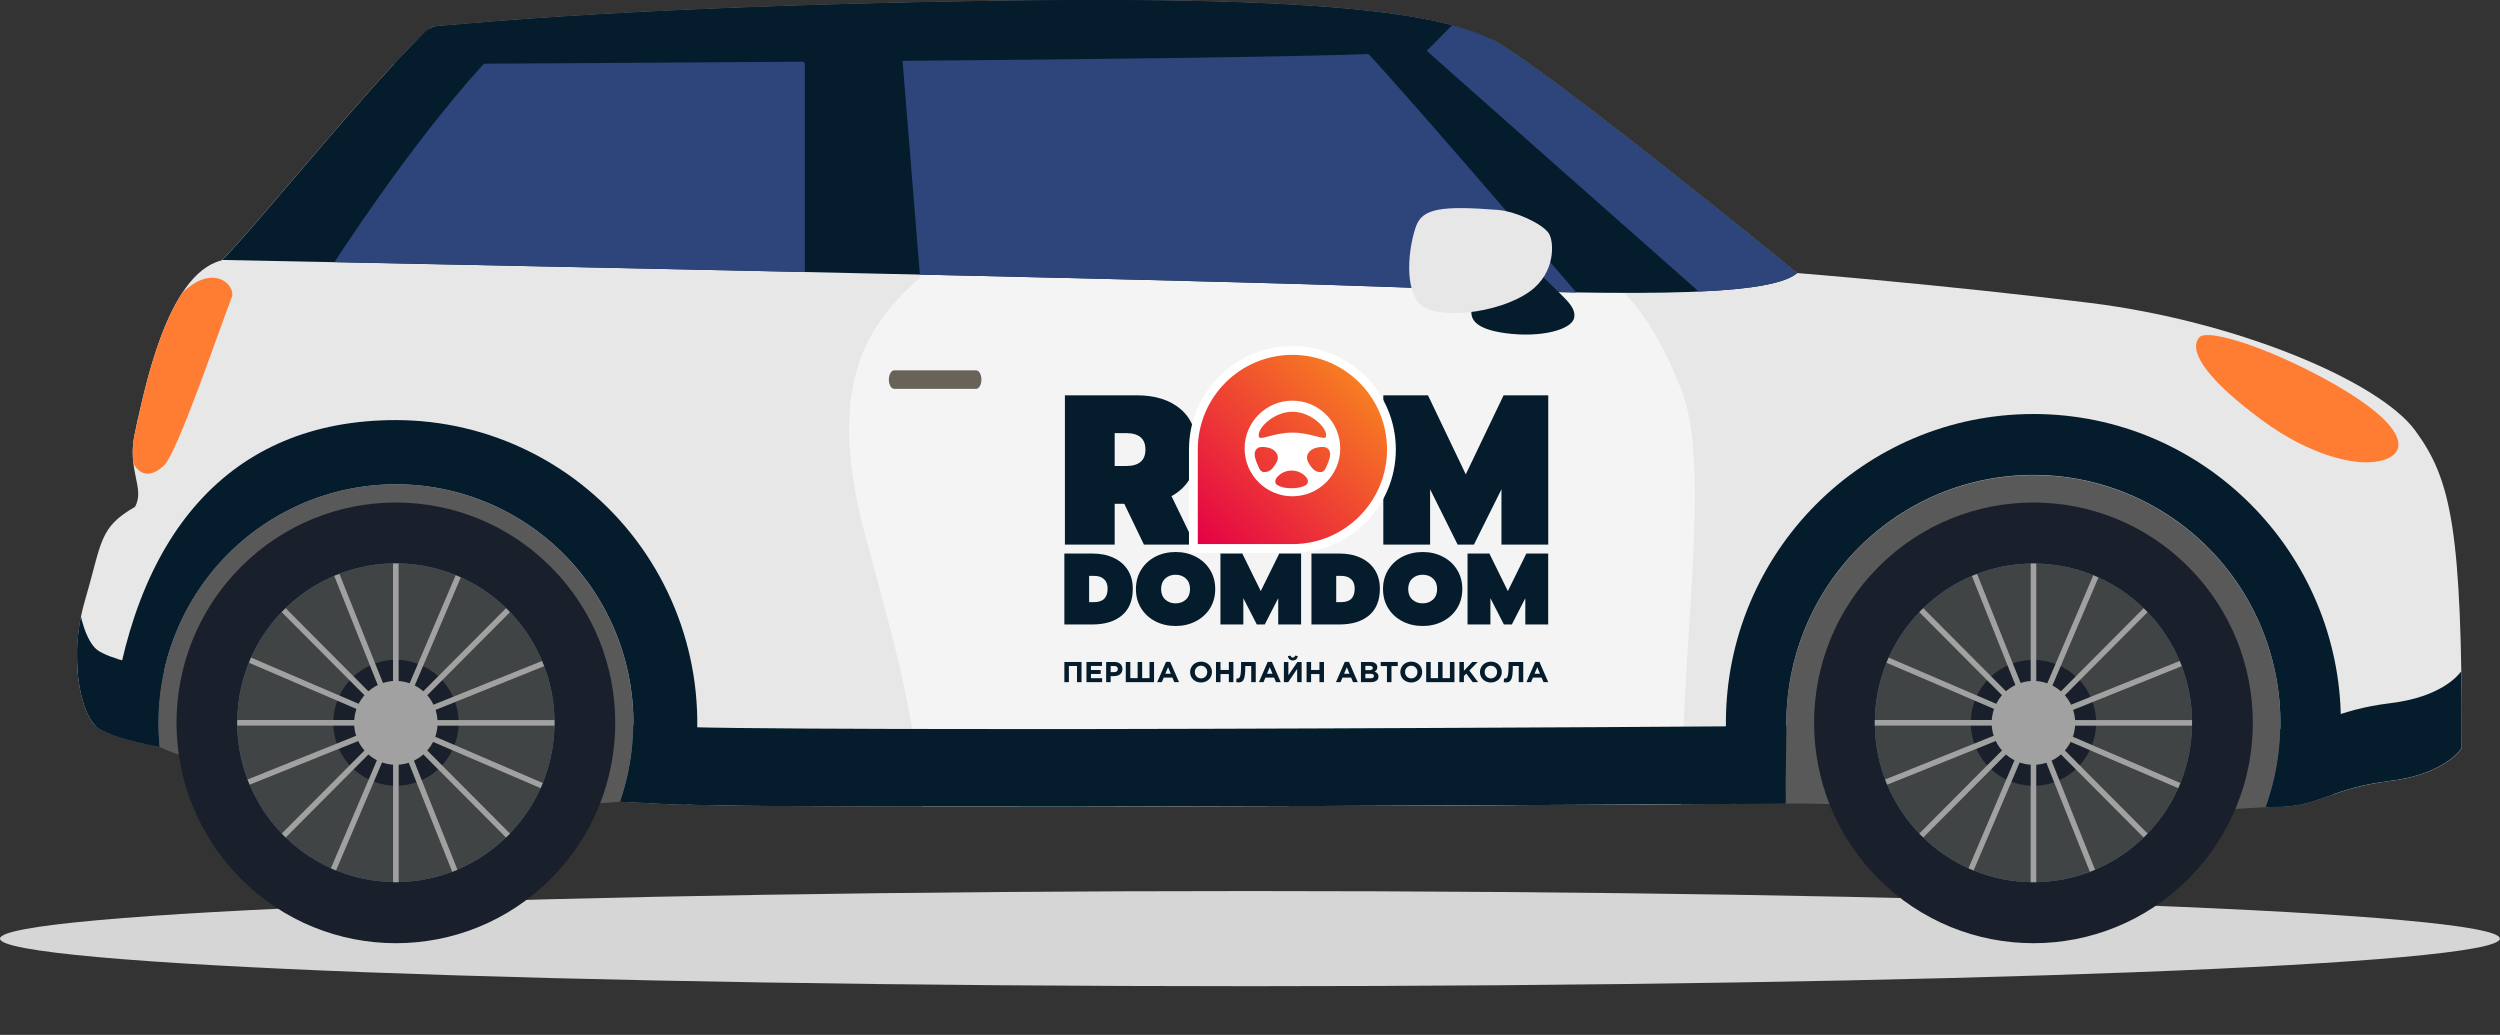 <svg width="215" height="89" viewBox="0 0 215 89" fill="none" xmlns="http://www.w3.org/2000/svg">
<rect x="0" y="0" width="215" height="89" fill="#333333" stroke="none"/>
<g style="mix-blend-mode:multiply">
<path d="M-4.57764e-05 80.721C-4.57764e-05 82.981 48.127 84.813 107.494 84.813C166.862 84.813 214.989 82.981 214.989 80.721C214.989 78.461 166.862 76.631 107.494 76.631C48.127 76.631 -4.57764e-05 78.47 -4.57764e-05 80.721Z" fill="#D6D6D6"/>
</g>
<path d="M128.23 32.881C165.814 31.428 180.669 31.883 192.071 41.499C203.472 51.115 199.62 68.455 194.862 69.414C172.499 70.819 164.505 69.037 153.573 69.104C96.29 64.111 57.608 68.856 53.328 68.943C41.255 70.148 18.611 66.71 13.719 64.235C10.72 55.886 17.074 44.187 22.068 40.606C27.062 37.025 72.335 29.64 90.329 32.884C108.323 36.129 128.23 32.881 128.23 32.881Z" fill="#595959"/>
<path d="M7.306 51.646C8.791 46.573 8.493 45.38 11.614 43.59C12.504 41.948 10.871 40.451 11.614 37.17C12.357 33.888 14.284 23.595 19.041 22.399C20.818 20.908 34.937 3.451 37.313 2.257C38.502 2.257 51.39 0.653 84.034 0.094C116.678 -0.466 124.374 1.586 128.23 3.375C132.086 5.164 154.56 23.483 154.56 23.483C154.56 23.483 167.151 24.49 179.741 26.051C192.332 27.612 204.587 32.771 207.707 37.024C210.826 41.277 211.722 45.529 211.722 64.33C211.722 64.33 210.386 66.568 205.558 67.165C200.73 67.761 199.615 69.179 196.346 69.37C196.062 69.386 195.559 69.4 194.866 69.415C195.913 66.487 196.311 63.365 196.03 60.267C195.75 57.169 194.798 54.169 193.242 51.48C191.686 48.79 189.564 46.474 187.023 44.695C184.483 42.915 181.585 41.716 178.535 41.179C175.484 40.643 172.353 40.783 169.362 41.59C166.371 42.397 163.591 43.851 161.218 45.85C158.846 47.85 156.937 50.346 155.625 53.164C154.314 55.982 153.632 59.055 153.627 62.166C153.627 64.243 153.512 66.684 153.567 69.105C151.011 69.122 65.398 69.693 56.472 69.105C55.442 69.037 54.398 68.987 53.323 68.944C54.304 66.126 54.662 63.127 54.371 60.156C54.079 57.185 53.146 54.313 51.636 51.742C50.126 49.171 48.075 46.961 45.627 45.268C43.18 43.575 40.393 42.438 37.463 41.938C34.533 41.438 31.529 41.586 28.662 42.372C25.795 43.158 23.133 44.563 20.862 46.489C18.591 48.415 16.765 50.816 15.513 53.523C14.261 56.231 13.612 59.18 13.612 62.166C13.612 62.879 13.648 63.564 13.713 64.233C12.041 63.898 9.253 63.253 8.34 62.539C7.009 61.491 5.82 56.72 7.306 51.646Z" fill="#E7E7E7"/>
<path d="M79.131 23.881L77.569 4.646H117.681C117.681 4.646 119.761 6.735 135.36 24.939H139.371C139.371 24.939 141.896 26.729 144.57 33.445C147.162 39.953 144.729 54.035 144.577 69.162C129.866 69.249 100.307 69.4 79.327 69.366C78.475 60.815 77.238 56.462 74.452 46.202C71.109 33.891 74.006 28.296 79.131 23.881Z" fill="#F4F4F4"/>
<path d="M37.313 2.257C38.502 2.257 51.389 0.653 84.033 0.094C116.677 -0.466 124.373 1.586 128.23 3.375C132.086 5.164 154.56 23.483 154.56 23.483C152.003 25.683 138.629 25.385 118.425 24.639C101.189 24.003 37.461 22.714 19.099 22.356C21.102 20.567 34.959 3.439 37.313 2.257Z" fill="#051C2C"/>
<path d="M11.882 35.951C11.87 36.202 11.816 36.449 11.721 36.682C11.771 36.458 11.824 36.215 11.882 35.951Z" fill="#DBC8B1"/>
<path d="M189.127 29.021C188.092 30.305 190.16 32.905 194.499 36.112C198.838 39.319 202.311 39.764 203.416 39.764C207.205 39.764 208.514 37.024 199.013 32.099C194.228 29.618 189.741 28.267 189.127 29.021Z" fill="#FF7C33"/>
<path d="M161.537 75.565C154.169 68.165 154.169 56.167 161.537 48.767C168.904 41.366 180.85 41.366 188.217 48.767C195.585 56.167 195.585 68.165 188.217 75.565C180.85 82.966 168.904 82.966 161.537 75.565Z" fill="#1A202B"/>
<path d="M161.178 65.411C159.392 57.811 164.078 50.196 171.645 48.402C179.211 46.609 186.792 51.315 188.578 58.915C190.364 66.515 185.678 74.13 178.112 75.924C170.545 77.717 162.964 73.01 161.178 65.411Z" fill="#387391"/>
<path d="M170.27 62.166C170.269 63.081 170.539 63.976 171.045 64.737C171.551 65.498 172.271 66.092 173.112 66.442C173.954 66.792 174.88 66.884 175.774 66.706C176.667 66.528 177.488 66.087 178.133 65.44C178.777 64.793 179.216 63.968 179.394 63.071C179.572 62.173 179.481 61.243 179.132 60.398C178.783 59.552 178.193 58.829 177.435 58.321C176.678 57.812 175.787 57.541 174.876 57.541C173.655 57.541 172.483 58.028 171.619 58.896C170.755 59.763 170.27 60.94 170.27 62.166Z" fill="#1A202B"/>
<path d="M20.705 75.565C13.337 68.165 13.337 56.167 20.705 48.767C28.072 41.366 40.018 41.366 47.385 48.767C54.753 56.167 54.753 68.165 47.385 75.565C40.018 82.966 28.072 82.966 20.705 75.565Z" fill="#1A202B"/>
<path d="M196.133 69.38H195.991H195.849H195.738H195.572H195.529L194.858 69.396C195.63 67.243 196.051 64.978 196.104 62.691C196.192 62.691 196.275 62.691 196.339 62.679C199.606 62.489 200.722 61.071 205.55 60.475C209.875 59.959 211.396 58.111 211.669 57.728C211.669 57.974 211.678 58.222 211.68 58.473V58.48C211.68 58.733 211.688 58.988 211.69 59.246C211.69 59.505 211.69 59.766 211.699 60.031V60.041C211.699 60.299 211.699 60.562 211.706 60.827V60.857C211.706 61.1 211.706 61.347 211.706 61.595V61.703C211.706 61.934 211.706 62.17 211.706 62.405C211.706 62.458 211.706 62.508 211.706 62.559C211.706 62.788 211.706 63.02 211.706 63.253V63.434C211.706 63.728 211.706 64.023 211.706 64.324C211.706 64.324 210.369 66.563 205.541 67.159C200.713 67.755 199.598 69.174 196.33 69.365H196.178L196.133 69.38Z" fill="#051C2C"/>
<path d="M8.186 62.394L8.106 62.309L8.061 62.255L7.99 62.168L7.941 62.101C7.919 62.07 7.897 62.04 7.876 62.007C7.855 61.974 7.842 61.956 7.826 61.93C7.811 61.904 7.784 61.863 7.764 61.829C7.744 61.794 7.73 61.772 7.714 61.743L7.655 61.633L7.605 61.539C7.586 61.5 7.566 61.461 7.548 61.419C7.53 61.378 7.515 61.352 7.5 61.318C7.484 61.283 7.463 61.234 7.446 61.192L7.399 61.081C7.38 61.038 7.363 60.992 7.346 60.947C7.329 60.901 7.316 60.87 7.302 60.83C7.288 60.79 7.268 60.731 7.251 60.687C7.223 60.606 7.196 60.522 7.169 60.436C7.155 60.392 7.14 60.348 7.128 60.303C7.115 60.259 7.096 60.194 7.082 60.139C7.068 60.085 7.058 60.055 7.047 60.012C7.035 59.97 7.017 59.897 7.003 59.838C6.988 59.78 6.981 59.753 6.971 59.709C6.961 59.664 6.944 59.587 6.932 59.526C6.919 59.465 6.912 59.437 6.903 59.393L6.865 59.199C6.856 59.156 6.849 59.112 6.841 59.068L6.807 58.864L6.785 58.731C6.775 58.66 6.764 58.589 6.754 58.516C6.754 58.473 6.744 58.43 6.738 58.386C6.728 58.31 6.718 58.235 6.71 58.158C6.71 58.119 6.71 58.079 6.699 58.041C6.69 57.956 6.682 57.874 6.674 57.789C6.674 57.761 6.674 57.731 6.674 57.703C6.64 57.263 6.622 56.806 6.626 56.333C6.626 56.316 6.626 56.297 6.626 56.279C6.626 56.179 6.626 56.078 6.626 55.976C6.626 55.942 6.626 55.906 6.626 55.872C6.626 55.775 6.633 55.678 6.639 55.587C6.639 55.545 6.639 55.504 6.639 55.463C6.639 55.368 6.652 55.273 6.659 55.177C6.659 55.134 6.666 55.09 6.669 55.046C6.677 54.95 6.686 54.855 6.696 54.761C6.696 54.715 6.706 54.669 6.71 54.618C6.72 54.522 6.731 54.425 6.744 54.333L6.761 54.197C6.775 54.099 6.788 54 6.804 53.9C6.804 53.858 6.816 53.815 6.824 53.772C6.841 53.669 6.856 53.566 6.875 53.462C6.875 53.428 6.889 53.394 6.895 53.358C6.916 53.247 6.936 53.134 6.96 53.022C7.285 54.428 7.799 55.455 8.338 55.875C9.332 56.65 12.525 57.342 14.11 57.647C13.777 59.133 13.61 60.651 13.61 62.174C13.61 62.887 13.646 63.572 13.711 64.241L13.416 64.181L13.356 64.168L13.061 64.107H13.032L12.693 64.033L12.63 64.02L12.346 63.954L12.261 63.934L11.92 63.853H11.907L11.556 63.766L11.461 63.742L11.191 63.67L11.096 63.645L10.75 63.549L10.708 63.536C10.608 63.508 10.51 63.478 10.412 63.448L10.312 63.418L10.058 63.337L9.98 63.312L9.672 63.205L9.606 63.181C9.528 63.153 9.451 63.124 9.376 63.094L9.292 63.06L9.068 62.966L9.022 62.946C8.939 62.909 8.86 62.87 8.785 62.831L8.728 62.802C8.672 62.772 8.619 62.742 8.568 62.712L8.512 62.677C8.45 62.638 8.39 62.597 8.339 62.558C8.288 62.518 8.26 62.49 8.22 62.453L8.186 62.394Z" fill="#051C2C"/>
<path d="M54.901 69.014C54.377 68.989 53.852 68.965 53.328 68.945C54.067 66.814 54.451 64.576 54.465 62.32C55.947 62.39 57.425 62.489 58.908 62.527C60.413 62.566 61.92 62.587 63.426 62.606C65.458 62.631 67.49 62.649 69.522 62.658C71.978 62.673 74.434 62.683 76.89 62.688C79.668 62.694 82.444 62.697 85.219 62.697C88.214 62.697 91.208 62.697 94.204 62.697C97.312 62.691 100.422 62.685 103.533 62.677L112.899 62.647L121.99 62.61C124.831 62.599 127.671 62.585 130.512 62.57C133.057 62.559 135.6 62.546 138.143 62.532L144.579 62.49L149.508 62.459L152.632 62.439H153.637C153.627 64.663 153.527 66.886 153.578 69.112L149.231 69.139C145.892 69.159 142.553 69.179 139.214 69.197C134.564 69.224 129.915 69.248 125.265 69.268C119.883 69.292 114.501 69.314 109.119 69.333C103.532 69.351 97.945 69.364 92.359 69.373C86.916 69.378 81.474 69.375 76.032 69.364C70.785 69.35 65.537 69.34 60.29 69.236C58.491 69.201 56.702 69.109 54.906 69.02C54.384 68.989 54.908 69.016 54.901 69.014Z" fill="#051C2C"/>
<path d="M174.876 35.605C189.48 35.605 201.319 47.497 201.319 62.165C201.32 64.244 201.079 66.316 200.6 68.338C199.202 68.825 198.076 69.272 196.339 69.373C196.055 69.388 195.552 69.403 194.859 69.417C195.909 66.489 196.31 63.365 196.031 60.265C195.753 57.166 194.803 54.164 193.248 51.472C191.693 48.78 189.57 46.462 187.029 44.681C184.487 42.9 181.589 41.699 178.536 41.162C175.484 40.625 172.352 40.766 169.359 41.573C166.367 42.381 163.586 43.837 161.213 45.838C158.839 47.839 156.93 50.337 155.62 53.158C154.31 55.978 153.629 59.053 153.627 62.165C153.627 64.242 153.512 66.683 153.567 69.105L149.349 69.132C148.736 66.861 148.426 64.518 148.427 62.165C148.432 47.497 160.272 35.605 174.876 35.605Z" fill="#051C2C"/>
<path d="M34.045 36.127C38.046 36.13 41.993 37.062 45.575 38.852C49.158 40.641 52.281 43.239 54.698 46.441C57.115 49.644 58.763 53.365 59.51 57.313C60.258 61.262 60.086 65.33 59.009 69.201C57.892 69.172 57.034 69.14 56.477 69.104C55.448 69.035 54.404 68.986 53.328 68.943C54.31 66.125 54.668 63.126 54.376 60.155C54.085 57.184 53.152 54.312 51.642 51.741C50.132 49.17 48.081 46.96 45.633 45.267C43.185 43.574 40.399 42.437 37.469 41.937C34.538 41.437 31.535 41.585 28.668 42.371C25.8 43.157 23.138 44.562 20.867 46.488C18.596 48.414 16.771 50.815 15.519 53.522C14.267 56.23 13.618 59.179 13.618 62.164C13.618 62.878 13.653 63.563 13.719 64.232C12.501 63.988 10.697 63.58 9.457 63.1C11.28 45.975 19.728 36.127 34.045 36.127Z" fill="#051C2C"/>
<path d="M11.473 39.867C11.361 38.968 11.409 38.056 11.615 37.175C12.152 34.8 13.311 28.757 15.709 25.146C18.398 22.626 20.156 24.492 19.97 25.461C18.893 28.222 15.283 38.891 14.119 40.014C13.197 40.892 12.193 41.124 11.473 39.867Z" fill="#FF7C33"/>
<path d="M117.681 4.646C117.681 4.646 119.963 6.948 135.56 25.151C135.56 25.151 138.63 25.191 139.668 25.191C133.937 25.18 126.763 24.948 118.424 24.64C111.214 24.374 95.868 23.994 79.11 23.615L77.572 4.646H117.681Z" fill="#2D457B"/>
<path d="M28.772 22.54C28.772 22.54 35.121 12.614 41.584 5.514C46.041 2.777 69.215 3.886 69.215 5.514V23.396C54.315 23.065 39.338 22.756 28.772 22.54Z" fill="#2D457B"/>
<path d="M33.876 5.515C35.07 4.295 35.966 3.266 36.619 2.701C37.036 2.34 37.584 2.248 38.133 2.203C41.555 1.919 54.957 0.592 84.034 0.094C116.678 -0.466 124.374 1.586 128.23 3.375C124.219 4.644 117.682 4.644 117.682 4.644C104.907 5.143 51.275 5.432 33.876 5.515Z" fill="#051C2C"/>
<path d="M154.56 23.481C153.499 24.392 150.583 24.875 146.097 25.075C141.803 21.281 126.332 7.616 122.699 4.376L124.869 2.178C126.022 2.477 127.147 2.877 128.23 3.375C132.092 5.165 154.56 23.481 154.56 23.481Z" fill="#2D457B"/>
<path d="M76.903 33.442H83.941C84.063 33.442 84.181 33.358 84.268 33.209C84.355 33.06 84.403 32.857 84.403 32.646C84.403 32.435 84.355 32.232 84.268 32.083C84.181 31.933 84.063 31.85 83.941 31.85H76.903C76.781 31.85 76.663 31.933 76.576 32.083C76.49 32.232 76.441 32.435 76.441 32.646C76.441 32.857 76.49 33.06 76.576 33.209C76.663 33.358 76.781 33.442 76.903 33.442Z" fill="#696259"/>
<path d="M132.485 23.582C134.342 25.522 135.567 26.268 135.381 27.313C135.195 28.357 132.522 29.066 129.477 28.655C126.431 28.244 126.514 27.152 126.548 26.658C126.582 26.164 127.806 25.374 128.288 24.556C128.769 23.739 132.485 23.582 132.485 23.582Z" fill="#051C2C"/>
<path d="M21.352 74.915C14.343 67.874 14.343 56.458 21.352 49.417C28.362 42.377 39.727 42.377 46.737 49.417C53.747 56.458 53.747 67.874 46.737 74.915C39.727 81.956 28.362 81.956 21.352 74.915Z" fill="#1A202B"/>
<path d="M31.715 75.655C24.291 74.363 19.316 67.271 20.602 59.815C21.888 52.358 28.949 47.361 36.373 48.653C43.796 49.945 48.771 57.037 47.485 64.493C46.199 71.95 39.138 76.947 31.715 75.655Z" fill="#387391"/>
<path d="M31.715 75.655C24.291 74.363 19.316 67.271 20.602 59.815C21.888 52.358 28.949 47.361 36.373 48.653C43.796 49.945 48.771 57.037 47.485 64.493C46.199 71.95 39.138 76.947 31.715 75.655Z" fill="#414445"/>
<path d="M28.985 64.001C27.972 61.19 29.42 58.087 32.218 57.069C35.017 56.052 38.107 57.505 39.12 60.316C40.133 63.127 38.685 66.231 35.887 67.249C33.088 68.266 29.998 66.812 28.985 64.001Z" fill="#1A202B"/>
<path d="M21.407 56.995C21.468 56.852 21.531 56.698 21.596 56.553L32.996 61.452L24.227 52.644C24.338 52.528 24.451 52.415 24.566 52.303L33.383 61.16L28.744 49.529C28.886 49.468 29.039 49.408 29.19 49.351L33.8 60.907V48.465H34.041H34.281V60.99L39.187 49.472C39.336 49.533 39.482 49.595 39.628 49.662L34.749 61.111L43.515 52.307C43.63 52.42 43.743 52.532 43.854 52.648L35.038 61.504L46.615 56.844C46.678 56.987 46.736 57.142 46.793 57.292L35.288 61.924H47.684C47.684 62.004 47.684 62.084 47.684 62.164C47.684 62.244 47.684 62.325 47.684 62.405H35.215L46.681 67.339C46.621 67.481 46.559 67.635 46.493 67.781L35.093 62.882L43.858 71.686C43.748 71.802 43.634 71.914 43.519 72.027L34.702 63.17L39.342 74.8C39.199 74.862 39.046 74.922 38.895 74.979L34.285 63.422V75.872H34.045H33.805V63.344L28.898 74.862C28.749 74.8 28.603 74.738 28.457 74.672L33.334 63.223L24.57 72.027C24.456 71.914 24.342 71.802 24.231 71.686L33.048 62.829L21.47 67.481C21.407 67.339 21.349 67.185 21.292 67.035L32.798 62.402H20.402C20.402 62.322 20.402 62.243 20.402 62.161C20.402 62.08 20.402 62.001 20.402 61.922H32.87L21.407 56.995Z" fill="#A1A1A1"/>
<path d="M37.634 62.166C37.634 62.879 37.423 63.576 37.029 64.169C36.635 64.762 36.074 65.224 35.418 65.497C34.762 65.769 34.04 65.841 33.344 65.702C32.648 65.563 32.008 65.219 31.506 64.715C31.004 64.211 30.663 63.569 30.524 62.869C30.386 62.17 30.457 61.445 30.728 60.786C31 60.127 31.46 59.564 32.05 59.168C32.641 58.772 33.334 58.56 34.044 58.56C34.996 58.56 35.909 58.94 36.583 59.617C37.256 60.293 37.634 61.21 37.634 62.166Z" fill="#A1A1A1"/>
<path d="M162.185 74.915C155.175 67.874 155.175 56.458 162.185 49.417C169.195 42.377 180.56 42.377 187.57 49.417C194.58 56.458 194.58 67.874 187.57 74.915C180.56 81.956 169.195 81.956 162.185 74.915Z" fill="#1A202B"/>
<path d="M165.231 71.855C159.903 66.504 159.903 57.828 165.231 52.477C170.558 47.126 179.195 47.126 184.523 52.477C189.85 57.828 189.85 66.504 184.523 71.855C179.195 77.206 170.558 77.206 165.231 71.855Z" fill="#387391"/>
<path d="M165.231 71.855C159.903 66.504 159.903 57.828 165.231 52.477C170.558 47.126 179.195 47.126 184.523 52.477C189.85 57.828 189.85 66.504 184.523 71.855C179.195 77.206 170.558 77.206 165.231 71.855Z" fill="#414445"/>
<path d="M169.897 64.236C168.758 61.474 170.064 58.307 172.814 57.163C175.563 56.019 178.716 57.331 179.855 60.093C180.994 62.855 179.688 66.021 176.938 67.165C174.188 68.309 171.036 66.998 169.897 64.236Z" fill="#1A202B"/>
<path d="M162.238 56.995C162.299 56.852 162.362 56.698 162.427 56.553L173.826 61.452L165.062 52.644C165.173 52.528 165.285 52.415 165.4 52.303L174.222 61.164L169.583 49.533C169.725 49.472 169.879 49.412 170.028 49.355L174.64 60.911V48.465H174.88H175.119V60.99L180.026 49.472C180.168 49.533 180.322 49.595 180.467 49.662L175.589 61.111L184.35 52.307C184.465 52.42 184.579 52.532 184.689 52.648L175.872 61.504L187.451 56.844C187.513 56.987 187.571 57.142 187.628 57.292L176.123 61.924H188.515C188.515 62.004 188.515 62.084 188.515 62.164C188.515 62.244 188.515 62.325 188.515 62.405H176.045L187.512 67.339C187.452 67.481 187.39 67.635 187.324 67.781L175.927 62.877L184.692 71.682C184.582 71.797 184.468 71.91 184.353 72.023L175.536 63.166L180.175 74.796C180.033 74.858 179.879 74.917 179.729 74.975L175.117 63.418V75.868H174.879C174.798 75.868 174.718 75.868 174.639 75.868V63.344L169.731 74.862C169.589 74.8 169.436 74.738 169.291 74.672L174.166 63.218L165.4 72.023C165.285 71.91 165.173 71.797 165.062 71.682L173.879 62.825L162.299 67.481C162.238 67.339 162.179 67.185 162.122 67.035L173.627 62.402H161.233C161.233 62.322 161.233 62.243 161.233 62.161C161.233 62.08 161.233 62.001 161.233 61.922H173.705L162.238 56.995Z" fill="#A1A1A1"/>
<path d="M178.466 62.166C178.466 62.879 178.256 63.577 177.861 64.17C177.467 64.763 176.906 65.226 176.25 65.499C175.594 65.772 174.872 65.844 174.175 65.705C173.478 65.566 172.838 65.222 172.336 64.718C171.834 64.213 171.492 63.57 171.353 62.87C171.215 62.171 171.286 61.446 171.558 60.786C171.83 60.127 172.29 59.564 172.881 59.168C173.472 58.772 174.166 58.56 174.876 58.56C175.828 58.561 176.741 58.941 177.414 59.617C178.087 60.293 178.465 61.21 178.466 62.166Z" fill="#A1A1A1"/>
<path d="M128.823 18.054C123.971 17.669 122.362 17.943 121.803 19.398C121.245 20.853 120.69 24.377 121.971 26C123.252 27.622 128.914 26.998 131.587 25.048C133.809 23.426 133.657 20.768 133.197 20.069C132.64 19.23 130.332 18.174 128.823 18.054Z" fill="#E7E7E7"/>
<path d="M91.582 33.996H97.754C99.347 33.996 100.608 34.394 101.539 35.19C102.47 35.986 102.935 37.144 102.935 38.663C102.935 39.618 102.745 40.432 102.365 41.106C101.986 41.767 101.447 42.288 100.749 42.667L102.77 46.838H98.379L96.689 43.329H95.862V46.838H91.582V33.996ZM96.836 40.077C97.95 40.077 98.507 39.606 98.507 38.663C98.507 37.719 97.95 37.248 96.836 37.248H95.862V40.077H96.836Z" fill="#051C2C"/>
<path d="M111.072 47.113C109.762 47.113 108.574 46.832 107.508 46.268C106.455 45.705 105.622 44.921 105.01 43.917C104.397 42.9 104.091 41.737 104.091 40.426C104.091 39.116 104.397 37.952 105.01 36.936C105.622 35.919 106.455 35.129 107.508 34.566C108.574 34.002 109.762 33.721 111.072 33.721C112.371 33.721 113.546 34.002 114.6 34.566C115.665 35.129 116.504 35.919 117.116 36.936C117.729 37.952 118.035 39.116 118.035 40.426C118.035 41.737 117.729 42.9 117.116 43.917C116.504 44.921 115.665 45.705 114.6 46.268C113.546 46.832 112.371 47.113 111.072 47.113ZM111.072 43.017C111.807 43.017 112.413 42.784 112.891 42.319C113.369 41.853 113.608 41.222 113.608 40.426C113.608 39.63 113.369 38.999 112.891 38.534C112.413 38.069 111.807 37.836 111.072 37.836C110.325 37.836 109.713 38.069 109.235 38.534C108.758 38.999 108.519 39.63 108.519 40.426C108.519 41.222 108.758 41.853 109.235 42.319C109.725 42.784 110.337 43.017 111.072 43.017Z" fill="#051C2C"/>
<path d="M118.966 33.996H122.806L126.057 40.794L129.309 33.996H133.149V46.838H129.125V42.08L126.756 46.838H125.359L122.989 42.08V46.838H118.966V33.996Z" fill="#051C2C"/>
<path d="M91.535 47.604H93.942C94.637 47.604 95.245 47.726 95.766 47.97C96.293 48.215 96.701 48.564 96.988 49.017C97.276 49.471 97.419 50.007 97.419 50.623C97.419 51.636 97.108 52.404 96.485 52.927C95.868 53.445 95.02 53.704 93.942 53.704H91.535V47.604ZM94.086 51.784C94.865 51.784 95.254 51.397 95.254 50.623C95.254 50.268 95.152 49.998 94.949 49.812C94.745 49.62 94.457 49.524 94.086 49.524H93.664V51.784H94.086Z" fill="#051C2C"/>
<path d="M101.104 53.835C100.463 53.835 99.882 53.701 99.361 53.434C98.846 53.166 98.438 52.794 98.139 52.316C97.839 51.834 97.69 51.281 97.69 50.658C97.69 50.036 97.839 49.483 98.139 49C98.438 48.517 98.846 48.142 99.361 47.874C99.882 47.606 100.463 47.473 101.104 47.473C101.738 47.473 102.313 47.606 102.829 47.874C103.35 48.142 103.76 48.517 104.059 49C104.359 49.483 104.509 50.036 104.509 50.658C104.509 51.281 104.359 51.834 104.059 52.316C103.76 52.794 103.35 53.166 102.829 53.434C102.313 53.701 101.738 53.835 101.104 53.835ZM101.104 51.889C101.463 51.889 101.759 51.778 101.993 51.557C102.227 51.336 102.343 51.036 102.343 50.658C102.343 50.28 102.227 49.98 101.993 49.759C101.759 49.538 101.463 49.428 101.104 49.428C100.738 49.428 100.439 49.538 100.205 49.759C99.972 49.98 99.855 50.28 99.855 50.658C99.855 51.036 99.972 51.336 100.205 51.557C100.445 51.778 100.744 51.889 101.104 51.889Z" fill="#051C2C"/>
<path d="M104.958 47.604H106.836L108.426 50.833L110.016 47.604H111.894V53.704H109.927V51.444L108.768 53.704H108.085L106.926 51.444V53.704H104.958V47.604Z" fill="#051C2C"/>
<path d="M112.785 47.604H115.192C115.887 47.604 116.495 47.726 117.016 47.97C117.543 48.215 117.951 48.564 118.238 49.017C118.526 49.471 118.669 50.007 118.669 50.623C118.669 51.636 118.358 52.404 117.735 52.927C117.118 53.445 116.271 53.704 115.192 53.704H112.785V47.604ZM115.336 51.784C116.115 51.784 116.504 51.397 116.504 50.623C116.504 50.268 116.402 49.998 116.199 49.812C115.995 49.62 115.708 49.524 115.336 49.524H114.914V51.784H115.336Z" fill="#051C2C"/>
<path d="M122.354 53.835C121.713 53.835 121.132 53.701 120.611 53.434C120.096 53.166 119.688 52.794 119.389 52.316C119.089 51.834 118.94 51.281 118.94 50.658C118.94 50.036 119.089 49.483 119.389 49C119.688 48.517 120.096 48.142 120.611 47.874C121.132 47.606 121.713 47.473 122.354 47.473C122.988 47.473 123.563 47.606 124.079 47.874C124.6 48.142 125.01 48.517 125.309 49C125.609 49.483 125.759 50.036 125.759 50.658C125.759 51.281 125.609 51.834 125.309 52.316C125.01 52.794 124.6 53.166 124.079 53.434C123.563 53.701 122.988 53.835 122.354 53.835ZM122.354 51.889C122.713 51.889 123.009 51.778 123.243 51.557C123.477 51.336 123.593 51.036 123.593 50.658C123.593 50.28 123.477 49.98 123.243 49.759C123.009 49.538 122.713 49.428 122.354 49.428C121.988 49.428 121.689 49.538 121.455 49.759C121.222 49.98 121.105 50.28 121.105 50.658C121.105 51.036 121.222 51.336 121.455 51.557C121.695 51.778 121.994 51.889 122.354 51.889Z" fill="#051C2C"/>
<path d="M126.208 47.604H128.086L129.676 50.833L131.266 47.604H133.144V53.704H131.177V51.444L130.018 53.704H129.335L128.176 51.444V53.704H126.208V47.604Z" fill="#051C2C"/>
<path d="M111.148 47.55C116.06 47.55 120.042 43.568 120.042 38.656C120.042 33.744 116.06 29.762 111.148 29.762C106.267 29.762 102.304 33.694 102.254 38.563L102.253 38.562V47.55H110.96L110.958 47.548C111.021 47.549 111.084 47.55 111.148 47.55Z" fill="white"/>
<path d="M111.147 46.792C115.642 46.792 119.285 43.149 119.285 38.655C119.285 34.161 115.642 30.518 111.147 30.518C106.682 30.518 103.056 34.115 103.011 38.57L103.01 38.569V46.792H110.976L110.974 46.79C111.032 46.791 111.09 46.792 111.147 46.792Z" fill="url(#paint0_linear)"/>
<path fill-rule="evenodd" clip-rule="evenodd" d="M115.259 38.569C115.259 40.839 113.418 42.68 111.148 42.68C108.877 42.68 107.036 40.839 107.036 38.569C107.036 36.298 108.877 34.457 111.148 34.457C113.418 34.457 115.259 36.298 115.259 38.569ZM109.859 41.002C110.514 40.296 111.633 40.289 112.293 40.991C112.498 41.209 112.572 41.533 112.325 41.701C112.106 41.849 111.726 41.987 111.073 41.987C110.411 41.987 110.034 41.845 109.821 41.694C109.585 41.527 109.662 41.213 109.859 41.002ZM114.113 38.519C114.389 38.7 114.508 39.044 114.251 39.695C113.993 40.346 113.929 40.509 113.653 40.599C113.101 40.644 112.779 40.283 112.457 39.65C112.227 39.017 112.779 38.61 113.147 38.519C113.147 38.519 113.791 38.339 114.113 38.519ZM108.044 39.695C107.786 39.044 107.906 38.7 108.182 38.519C108.504 38.339 109.148 38.519 109.148 38.519C109.516 38.61 110.068 39.017 109.838 39.65C109.516 40.283 109.194 40.644 108.642 40.599C108.366 40.509 108.302 40.346 108.044 39.695ZM113.16 37.519C113.671 37.652 113.993 37.736 114.036 37.54C114.192 36.818 112.743 35.409 111.148 35.409C109.553 35.409 108.099 36.819 108.26 37.547C108.302 37.738 108.621 37.654 109.127 37.522C109.64 37.387 110.345 37.203 111.148 37.203C111.946 37.203 112.648 37.385 113.16 37.519Z" fill="white"/>
<path d="M91.535 58.665H91.924V57.275H92.622V58.665H93.011V56.93H91.535V58.665Z" fill="#051C2C"/>
<path d="M93.436 58.665H94.783V58.325H93.822V57.961H94.657V57.622H93.822V57.27H94.77V56.93H93.436V58.665Z" fill="#051C2C"/>
<path d="M95.129 58.665H95.518V58.145H95.814C96.211 58.145 96.53 57.937 96.53 57.535C96.53 57.176 96.274 56.93 95.852 56.93H95.129V58.665ZM95.518 57.805V57.275H95.819C96.014 57.275 96.135 57.367 96.135 57.538C96.135 57.691 96.022 57.805 95.827 57.805H95.518Z" fill="#051C2C"/>
<path d="M99.247 56.93H98.858V58.321H98.226V56.93H97.837V58.321H97.207V56.93H96.818V58.665H99.247V56.93Z" fill="#051C2C"/>
<path d="M99.52 58.665H99.917L100.079 58.276H100.827L100.989 58.665H101.396L100.637 56.918H100.278L99.52 58.665ZM100.218 57.939L100.453 57.376L100.688 57.939H100.218Z" fill="#051C2C"/>
<path d="M103.286 58.695C103.832 58.695 104.229 58.291 104.229 57.798C104.229 57.3 103.837 56.901 103.291 56.901C102.745 56.901 102.348 57.305 102.348 57.798C102.348 58.296 102.74 58.695 103.286 58.695ZM103.291 58.343C102.978 58.343 102.755 58.095 102.755 57.798C102.755 57.495 102.973 57.253 103.286 57.253C103.6 57.253 103.822 57.5 103.822 57.798C103.822 58.1 103.605 58.343 103.291 58.343Z" fill="#051C2C"/>
<path d="M104.574 58.665H104.964V57.969H105.682V58.665H106.071V56.93H105.682V57.617H104.964V56.93H104.574V58.665Z" fill="#051C2C"/>
<path d="M106.73 56.93V57.29C106.73 58.224 106.611 58.355 106.402 58.355C106.376 58.355 106.359 58.353 106.341 58.35L106.316 58.665C106.364 58.677 106.457 58.687 106.52 58.687C106.925 58.687 107.094 58.427 107.094 57.406V57.275H107.605V58.665H107.994V56.93H106.73Z" fill="#051C2C"/>
<path d="M108.267 58.665H108.663L108.825 58.276H109.574L109.735 58.665H110.142L109.384 56.918H109.025L108.267 58.665ZM108.964 57.939L109.199 57.376L109.435 57.939H108.964Z" fill="#051C2C"/>
<path d="M111.94 56.93H111.578L110.8 58.068V56.93H110.415V58.665H110.782L111.556 57.528V58.665H111.94V56.93ZM111.184 56.799C111.417 56.799 111.573 56.66 111.609 56.422L111.384 56.383C111.351 56.484 111.29 56.549 111.184 56.549C111.078 56.549 111.017 56.484 110.984 56.383L110.759 56.422C110.795 56.66 110.951 56.799 111.184 56.799Z" fill="#051C2C"/>
<path d="M112.366 58.665H112.755V57.969H113.473V58.665H113.862V56.93H113.473V57.617H112.755V56.93H112.366V58.665Z" fill="#051C2C"/>
<path d="M114.893 58.665H115.29L115.451 58.276H116.2L116.361 58.665H116.768L116.01 56.918H115.651L114.893 58.665ZM115.59 57.939L115.825 57.376L116.061 57.939H115.59Z" fill="#051C2C"/>
<path d="M117.042 58.665H117.883C118.283 58.665 118.546 58.506 118.546 58.189C118.546 57.951 118.419 57.835 118.215 57.758C118.341 57.689 118.447 57.58 118.447 57.384C118.447 57.26 118.407 57.163 118.326 57.084C118.225 56.985 118.065 56.93 117.863 56.93H117.042V58.665ZM117.421 57.632V57.265H117.805C117.969 57.265 118.06 57.329 118.06 57.443C118.06 57.577 117.952 57.632 117.78 57.632H117.421ZM117.421 58.33V57.949H117.871C118.07 57.949 118.159 58.021 118.159 58.137C118.159 58.271 118.055 58.33 117.883 58.33H117.421Z" fill="#051C2C"/>
<path d="M119.278 58.665H119.667V57.282H120.206V56.93H118.74V57.282H119.278V58.665Z" fill="#051C2C"/>
<path d="M121.365 58.695C121.911 58.695 122.308 58.291 122.308 57.798C122.308 57.3 121.916 56.901 121.37 56.901C120.824 56.901 120.427 57.305 120.427 57.798C120.427 58.296 120.819 58.695 121.365 58.695ZM121.37 58.343C121.056 58.343 120.834 58.095 120.834 57.798C120.834 57.495 121.051 57.253 121.365 57.253C121.678 57.253 121.901 57.5 121.901 57.798C121.901 58.1 121.683 58.343 121.37 58.343Z" fill="#051C2C"/>
<path d="M125.082 56.93H124.693V58.321H124.061V56.93H123.672V58.321H123.042V56.93H122.653V58.665H125.082V56.93Z" fill="#051C2C"/>
<path d="M125.507 58.665H125.896V58.135L126.101 57.926L126.649 58.665H127.117L126.364 57.666L127.084 56.93H126.614L125.896 57.689V56.93H125.507V58.665Z" fill="#051C2C"/>
<path d="M128.213 58.695C128.759 58.695 129.156 58.291 129.156 57.798C129.156 57.3 128.764 56.901 128.218 56.901C127.672 56.901 127.275 57.305 127.275 57.798C127.275 58.296 127.667 58.695 128.213 58.695ZM128.218 58.343C127.904 58.343 127.682 58.095 127.682 57.798C127.682 57.495 127.899 57.253 128.213 57.253C128.526 57.253 128.749 57.5 128.749 57.798C128.749 58.1 128.531 58.343 128.218 58.343Z" fill="#051C2C"/>
<path d="M129.736 56.93V57.29C129.736 58.224 129.617 58.355 129.408 58.355C129.382 58.355 129.365 58.353 129.347 58.35L129.322 58.665C129.37 58.677 129.463 58.687 129.526 58.687C129.931 58.687 130.1 58.427 130.1 57.406V57.275H130.611V58.665H131V56.93H129.736Z" fill="#051C2C"/>
<path d="M131.273 58.665H131.67L131.831 58.276H132.58L132.741 58.665H133.148L132.39 56.918H132.031L131.273 58.665ZM131.97 57.939L132.205 57.376L132.441 57.939H131.97Z" fill="#051C2C"/>
<defs>
<linearGradient id="paint0_linear" x1="116.972" y1="32.83" x2="103.01" y2="46.792" gradientUnits="userSpaceOnUse">
<stop stop-color="#FF6900"/>
<stop offset="0" stop-color="#F77D22"/>
<stop offset="1" stop-color="#E40046"/>
</linearGradient>
</defs>
</svg>

